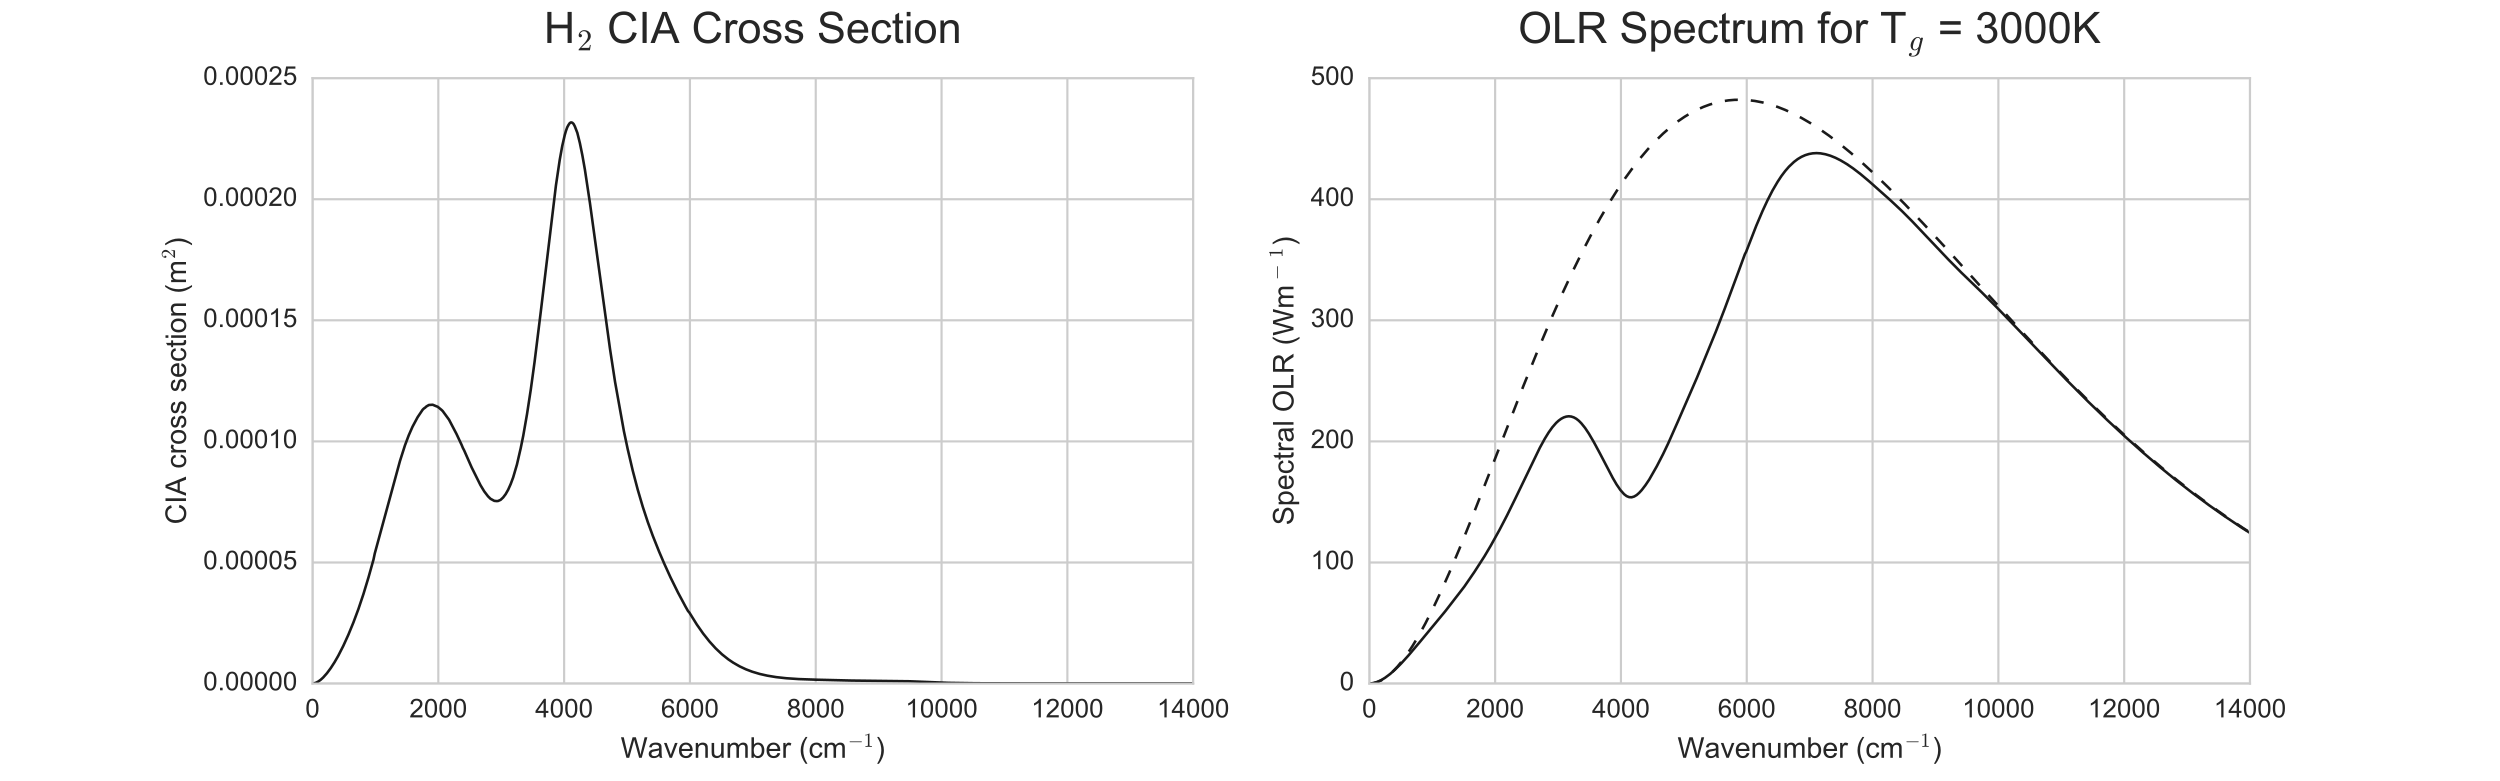 <?xml version="1.0" encoding="utf-8" standalone="no"?>
<!DOCTYPE svg PUBLIC "-//W3C//DTD SVG 1.1//EN"
  "http://www.w3.org/Graphics/SVG/1.1/DTD/svg11.dtd">
<!-- Created with matplotlib (http://matplotlib.org/) -->
<svg height="360pt" version="1.1" viewBox="0 0 1152 360" width="1152pt" xmlns="http://www.w3.org/2000/svg" xmlns:xlink="http://www.w3.org/1999/xlink">
 <defs>
  <style type="text/css">
*{stroke-linecap:butt;stroke-linejoin:round;stroke-miterlimit:100000;}
  </style>
 </defs>
 <g id="figure_1">
  <g id="patch_1">
   <path d="M 0 360 
L 1152 360 
L 1152 0 
L 0 0 
z
" style="fill:#ffffff;"/>
  </g>
  <g id="axes_1">
   <g id="patch_2">
    <path d="M 144 315 
L 549.818 315 
L 549.818 36 
L 144 36 
z
" style="fill:#ffffff;"/>
   </g>
   <g id="matplotlib.axis_1">
    <g id="xtick_1">
     <g id="line2d_1">
      <path clip-path="url(#pd6849e710d)" d="M 144 315 
L 144 36 
" style="fill:none;stroke:#cccccc;stroke-linecap:round;"/>
     </g>
     <g id="line2d_2"/>
     <g id="line2d_3"/>
     <g id="text_1">
      <!-- 0 -->
      <defs>
       <path d="M 4.156 35.297 
Q 4.156 48 6.766 55.734 
Q 9.375 63.484 14.516 67.672 
Q 19.672 71.875 27.484 71.875 
Q 33.25 71.875 37.594 69.547 
Q 41.938 67.234 44.766 62.859 
Q 47.609 58.5 49.219 52.219 
Q 50.828 45.953 50.828 35.297 
Q 50.828 22.703 48.234 14.969 
Q 45.656 7.234 40.5 3 
Q 35.359 -1.219 27.484 -1.219 
Q 17.141 -1.219 11.234 6.203 
Q 4.156 15.141 4.156 35.297 
M 13.188 35.297 
Q 13.188 17.672 17.312 11.828 
Q 21.438 6 27.484 6 
Q 33.547 6 37.672 11.859 
Q 41.797 17.719 41.797 35.297 
Q 41.797 52.984 37.672 58.781 
Q 33.547 64.594 27.391 64.594 
Q 21.344 64.594 17.719 59.469 
Q 13.188 52.938 13.188 35.297 
" id="ArialMT-30"/>
      </defs>
      <g style="fill:#262626;" transform="translate(140.663 330.589)scale(0.12 -0.12)">
       <use xlink:href="#ArialMT-30"/>
      </g>
     </g>
    </g>
    <g id="xtick_2">
     <g id="line2d_4">
      <path clip-path="url(#pd6849e710d)" d="M 201.974 315 
L 201.974 36 
" style="fill:none;stroke:#cccccc;stroke-linecap:round;"/>
     </g>
     <g id="line2d_5"/>
     <g id="line2d_6"/>
     <g id="text_2">
      <!-- 2000 -->
      <defs>
       <path d="M 50.344 8.453 
L 50.344 0 
L 3.031 0 
Q 2.938 3.172 4.047 6.109 
Q 5.859 10.938 9.828 15.625 
Q 13.812 20.312 21.344 26.469 
Q 33.016 36.031 37.109 41.625 
Q 41.219 47.219 41.219 52.203 
Q 41.219 57.422 37.469 61 
Q 33.734 64.594 27.734 64.594 
Q 21.391 64.594 17.578 60.781 
Q 13.766 56.984 13.719 50.25 
L 4.688 51.172 
Q 5.609 61.281 11.656 66.578 
Q 17.719 71.875 27.938 71.875 
Q 38.234 71.875 44.234 66.156 
Q 50.25 60.453 50.25 52 
Q 50.25 47.703 48.484 43.547 
Q 46.734 39.406 42.656 34.812 
Q 38.578 30.219 29.109 22.219 
Q 21.188 15.578 18.938 13.203 
Q 16.703 10.844 15.234 8.453 
z
" id="ArialMT-32"/>
      </defs>
      <g style="fill:#262626;" transform="translate(188.628 330.589)scale(0.12 -0.12)">
       <use xlink:href="#ArialMT-32"/>
       <use x="55.615" xlink:href="#ArialMT-30"/>
       <use x="111.23" xlink:href="#ArialMT-30"/>
       <use x="166.846" xlink:href="#ArialMT-30"/>
      </g>
     </g>
    </g>
    <g id="xtick_3">
     <g id="line2d_7">
      <path clip-path="url(#pd6849e710d)" d="M 259.948 315 
L 259.948 36 
" style="fill:none;stroke:#cccccc;stroke-linecap:round;"/>
     </g>
     <g id="line2d_8"/>
     <g id="line2d_9"/>
     <g id="text_3">
      <!-- 4000 -->
      <defs>
       <path d="M 32.328 0 
L 32.328 17.141 
L 1.266 17.141 
L 1.266 25.203 
L 33.938 71.578 
L 41.109 71.578 
L 41.109 25.203 
L 50.781 25.203 
L 50.781 17.141 
L 41.109 17.141 
L 41.109 0 
z
M 32.328 25.203 
L 32.328 57.469 
L 9.906 25.203 
z
" id="ArialMT-34"/>
      </defs>
      <g style="fill:#262626;" transform="translate(246.602 330.589)scale(0.12 -0.12)">
       <use xlink:href="#ArialMT-34"/>
       <use x="55.615" xlink:href="#ArialMT-30"/>
       <use x="111.23" xlink:href="#ArialMT-30"/>
       <use x="166.846" xlink:href="#ArialMT-30"/>
      </g>
     </g>
    </g>
    <g id="xtick_4">
     <g id="line2d_10">
      <path clip-path="url(#pd6849e710d)" d="M 317.922 315 
L 317.922 36 
" style="fill:none;stroke:#cccccc;stroke-linecap:round;"/>
     </g>
     <g id="line2d_11"/>
     <g id="line2d_12"/>
     <g id="text_4">
      <!-- 6000 -->
      <defs>
       <path d="M 49.75 54.047 
L 41.016 53.375 
Q 39.844 58.547 37.703 60.891 
Q 34.125 64.656 28.906 64.656 
Q 24.703 64.656 21.531 62.312 
Q 17.391 59.281 14.984 53.469 
Q 12.594 47.656 12.5 36.922 
Q 15.672 41.75 20.266 44.094 
Q 24.859 46.438 29.891 46.438 
Q 38.672 46.438 44.844 39.969 
Q 51.031 33.5 51.031 23.25 
Q 51.031 16.5 48.125 10.719 
Q 45.219 4.938 40.141 1.859 
Q 35.062 -1.219 28.609 -1.219 
Q 17.625 -1.219 10.688 6.859 
Q 3.766 14.938 3.766 33.5 
Q 3.766 54.25 11.422 63.672 
Q 18.109 71.875 29.438 71.875 
Q 37.891 71.875 43.281 67.141 
Q 48.688 62.406 49.75 54.047 
M 13.875 23.188 
Q 13.875 18.656 15.797 14.5 
Q 17.719 10.359 21.188 8.172 
Q 24.656 6 28.469 6 
Q 34.031 6 38.031 10.484 
Q 42.047 14.984 42.047 22.703 
Q 42.047 30.125 38.078 34.391 
Q 34.125 38.672 28.125 38.672 
Q 22.172 38.672 18.016 34.391 
Q 13.875 30.125 13.875 23.188 
" id="ArialMT-36"/>
      </defs>
      <g style="fill:#262626;" transform="translate(304.576 330.589)scale(0.12 -0.12)">
       <use xlink:href="#ArialMT-36"/>
       <use x="55.615" xlink:href="#ArialMT-30"/>
       <use x="111.23" xlink:href="#ArialMT-30"/>
       <use x="166.846" xlink:href="#ArialMT-30"/>
      </g>
     </g>
    </g>
    <g id="xtick_5">
     <g id="line2d_13">
      <path clip-path="url(#pd6849e710d)" d="M 375.896 315 
L 375.896 36 
" style="fill:none;stroke:#cccccc;stroke-linecap:round;"/>
     </g>
     <g id="line2d_14"/>
     <g id="line2d_15"/>
     <g id="text_5">
      <!-- 8000 -->
      <defs>
       <path d="M 17.672 38.812 
Q 12.203 40.828 9.562 44.531 
Q 6.938 48.25 6.938 53.422 
Q 6.938 61.234 12.547 66.547 
Q 18.172 71.875 27.484 71.875 
Q 36.859 71.875 42.578 66.422 
Q 48.297 60.984 48.297 53.172 
Q 48.297 48.188 45.672 44.5 
Q 43.062 40.828 37.75 38.812 
Q 44.344 36.672 47.781 31.875 
Q 51.219 27.094 51.219 20.453 
Q 51.219 11.281 44.719 5.031 
Q 38.234 -1.219 27.641 -1.219 
Q 17.047 -1.219 10.547 5.047 
Q 4.047 11.328 4.047 20.703 
Q 4.047 27.688 7.594 32.391 
Q 11.141 37.109 17.672 38.812 
M 15.922 53.719 
Q 15.922 48.641 19.188 45.406 
Q 22.469 42.188 27.688 42.188 
Q 32.766 42.188 36.016 45.375 
Q 39.266 48.578 39.266 53.219 
Q 39.266 58.062 35.906 61.359 
Q 32.562 64.656 27.594 64.656 
Q 22.562 64.656 19.234 61.422 
Q 15.922 58.203 15.922 53.719 
M 13.094 20.656 
Q 13.094 16.891 14.875 13.375 
Q 16.656 9.859 20.172 7.922 
Q 23.688 6 27.734 6 
Q 34.031 6 38.125 10.047 
Q 42.234 14.109 42.234 20.359 
Q 42.234 26.703 38.016 30.859 
Q 33.797 35.016 27.438 35.016 
Q 21.234 35.016 17.156 30.906 
Q 13.094 26.812 13.094 20.656 
" id="ArialMT-38"/>
      </defs>
      <g style="fill:#262626;" transform="translate(362.55 330.589)scale(0.12 -0.12)">
       <use xlink:href="#ArialMT-38"/>
       <use x="55.615" xlink:href="#ArialMT-30"/>
       <use x="111.23" xlink:href="#ArialMT-30"/>
       <use x="166.846" xlink:href="#ArialMT-30"/>
      </g>
     </g>
    </g>
    <g id="xtick_6">
     <g id="line2d_16">
      <path clip-path="url(#pd6849e710d)" d="M 433.87 315 
L 433.87 36 
" style="fill:none;stroke:#cccccc;stroke-linecap:round;"/>
     </g>
     <g id="line2d_17"/>
     <g id="line2d_18"/>
     <g id="text_6">
      <!-- 10000 -->
      <defs>
       <path d="M 37.25 0 
L 28.469 0 
L 28.469 56 
Q 25.297 52.984 20.141 49.953 
Q 14.984 46.922 10.891 45.406 
L 10.891 53.906 
Q 18.266 57.375 23.781 62.297 
Q 29.297 67.234 31.594 71.875 
L 37.25 71.875 
z
" id="ArialMT-31"/>
      </defs>
      <g style="fill:#262626;" transform="translate(417.187 330.589)scale(0.12 -0.12)">
       <use xlink:href="#ArialMT-31"/>
       <use x="55.615" xlink:href="#ArialMT-30"/>
       <use x="111.23" xlink:href="#ArialMT-30"/>
       <use x="166.846" xlink:href="#ArialMT-30"/>
       <use x="222.461" xlink:href="#ArialMT-30"/>
      </g>
     </g>
    </g>
    <g id="xtick_7">
     <g id="line2d_19">
      <path clip-path="url(#pd6849e710d)" d="M 491.844 315 
L 491.844 36 
" style="fill:none;stroke:#cccccc;stroke-linecap:round;"/>
     </g>
     <g id="line2d_20"/>
     <g id="line2d_21"/>
     <g id="text_7">
      <!-- 12000 -->
      <g style="fill:#262626;" transform="translate(475.161 330.589)scale(0.12 -0.12)">
       <use xlink:href="#ArialMT-31"/>
       <use x="55.615" xlink:href="#ArialMT-32"/>
       <use x="111.23" xlink:href="#ArialMT-30"/>
       <use x="166.846" xlink:href="#ArialMT-30"/>
       <use x="222.461" xlink:href="#ArialMT-30"/>
      </g>
     </g>
    </g>
    <g id="xtick_8">
     <g id="line2d_22">
      <path clip-path="url(#pd6849e710d)" d="M 549.818 315 
L 549.818 36 
" style="fill:none;stroke:#cccccc;stroke-linecap:round;"/>
     </g>
     <g id="line2d_23"/>
     <g id="line2d_24"/>
     <g id="text_8">
      <!-- 14000 -->
      <g style="fill:#262626;" transform="translate(533.135 330.589)scale(0.12 -0.12)">
       <use xlink:href="#ArialMT-31"/>
       <use x="55.615" xlink:href="#ArialMT-34"/>
       <use x="111.23" xlink:href="#ArialMT-30"/>
       <use x="166.846" xlink:href="#ArialMT-30"/>
       <use x="222.461" xlink:href="#ArialMT-30"/>
      </g>
     </g>
    </g>
    <g id="text_9">
     <!-- Wavenumber (cm$^{-1}$) -->
     <defs>
      <path d="M 40.438 19 
L 49.078 17.875 
Q 47.656 8.938 41.812 3.875 
Q 35.984 -1.172 27.484 -1.172 
Q 16.844 -1.172 10.375 5.781 
Q 3.906 12.75 3.906 25.734 
Q 3.906 34.125 6.688 40.422 
Q 9.469 46.734 15.156 49.875 
Q 20.844 53.031 27.547 53.031 
Q 35.984 53.031 41.359 48.75 
Q 46.734 44.484 48.25 36.625 
L 39.703 35.297 
Q 38.484 40.531 35.375 43.156 
Q 32.281 45.797 27.875 45.797 
Q 21.234 45.797 17.078 41.031 
Q 12.938 36.281 12.938 25.984 
Q 12.938 15.531 16.938 10.797 
Q 20.953 6.062 27.391 6.062 
Q 32.562 6.062 36.031 9.234 
Q 39.5 12.406 40.438 19 
" id="ArialMT-63"/>
      <path d="M 14.703 0 
L 6.547 0 
L 6.547 71.578 
L 15.328 71.578 
L 15.328 46.047 
Q 20.906 53.031 29.547 53.031 
Q 34.328 53.031 38.594 51.094 
Q 42.875 49.172 45.625 45.672 
Q 48.391 42.188 49.953 37.25 
Q 51.516 32.328 51.516 26.703 
Q 51.516 13.375 44.922 6.094 
Q 38.328 -1.172 29.109 -1.172 
Q 19.922 -1.172 14.703 6.5 
z
M 14.594 26.312 
Q 14.594 17 17.141 12.844 
Q 21.297 6.062 28.375 6.062 
Q 34.125 6.062 38.328 11.062 
Q 42.531 16.062 42.531 25.984 
Q 42.531 36.141 38.5 40.969 
Q 34.469 45.797 28.766 45.797 
Q 23 45.797 18.797 40.797 
Q 14.594 35.797 14.594 26.312 
" id="ArialMT-62"/>
      <path d="M 40.438 6.391 
Q 35.547 2.25 31.031 0.531 
Q 26.516 -1.172 21.344 -1.172 
Q 12.797 -1.172 8.203 3 
Q 3.609 7.172 3.609 13.672 
Q 3.609 17.484 5.344 20.625 
Q 7.078 23.781 9.891 25.688 
Q 12.703 27.594 16.219 28.562 
Q 18.797 29.25 24.031 29.891 
Q 34.672 31.156 39.703 32.906 
Q 39.75 34.719 39.75 35.203 
Q 39.75 40.578 37.25 42.781 
Q 33.891 45.75 27.25 45.75 
Q 21.047 45.75 18.094 43.578 
Q 15.141 41.406 13.719 35.891 
L 5.125 37.062 
Q 6.297 42.578 8.984 45.969 
Q 11.672 49.359 16.75 51.188 
Q 21.828 53.031 28.516 53.031 
Q 35.156 53.031 39.297 51.469 
Q 43.453 49.906 45.406 47.531 
Q 47.359 45.172 48.141 41.547 
Q 48.578 39.312 48.578 33.453 
L 48.578 21.734 
Q 48.578 9.469 49.141 6.219 
Q 49.703 2.984 51.375 0 
L 42.188 0 
Q 40.828 2.734 40.438 6.391 
M 39.703 26.031 
Q 34.906 24.078 25.344 22.703 
Q 19.922 21.922 17.672 20.938 
Q 15.438 19.969 14.203 18.094 
Q 12.984 16.219 12.984 13.922 
Q 12.984 10.406 15.641 8.062 
Q 18.312 5.719 23.438 5.719 
Q 28.516 5.719 32.469 7.938 
Q 36.422 10.156 38.281 14.016 
Q 39.703 17 39.703 22.797 
z
" id="ArialMT-61"/>
      <path d="M 10.203 23 
Q 9.375 23 8.828 23.625 
Q 8.297 24.266 8.297 25 
Q 8.297 25.734 8.828 26.359 
Q 9.375 27 10.203 27 
L 67.578 27 
Q 68.359 27 68.875 26.359 
Q 69.391 25.734 69.391 25 
Q 69.391 24.266 68.875 23.625 
Q 68.359 23 67.578 23 
z
" id="Cmsy10-a1"/>
      <path d="M 12.359 -21.047 
L 6.062 -21.047 
Q 20.656 2.391 20.656 25.875 
Q 20.656 35.062 18.562 44.094 
Q 16.891 51.422 13.922 58.156 
Q 12.016 62.547 6.062 72.797 
L 12.359 72.797 
Q 21.531 60.547 25.922 48.188 
Q 29.688 37.547 29.688 25.922 
Q 29.688 12.75 24.625 0.438 
Q 19.578 -11.859 12.359 -21.047 
" id="ArialMT-29"/>
      <path d="M 42.094 16.703 
L 51.172 15.578 
Q 49.031 7.625 43.219 3.219 
Q 37.406 -1.172 28.375 -1.172 
Q 17 -1.172 10.328 5.828 
Q 3.656 12.844 3.656 25.484 
Q 3.656 38.578 10.391 45.797 
Q 17.141 53.031 27.875 53.031 
Q 38.281 53.031 44.875 45.953 
Q 51.469 38.875 51.469 26.031 
Q 51.469 25.25 51.422 23.688 
L 12.75 23.688 
Q 13.234 15.141 17.578 10.594 
Q 21.922 6.062 28.422 6.062 
Q 33.25 6.062 36.672 8.594 
Q 40.094 11.141 42.094 16.703 
M 13.234 30.906 
L 42.188 30.906 
Q 41.609 37.453 38.875 40.719 
Q 34.672 45.797 27.984 45.797 
Q 21.922 45.797 17.797 41.75 
Q 13.672 37.703 13.234 30.906 
" id="ArialMT-65"/>
      <path d="M 40.578 0 
L 40.578 7.625 
Q 34.516 -1.172 24.125 -1.172 
Q 19.531 -1.172 15.547 0.578 
Q 11.578 2.344 9.641 5 
Q 7.719 7.672 6.938 11.531 
Q 6.391 14.109 6.391 19.734 
L 6.391 51.859 
L 15.188 51.859 
L 15.188 23.094 
Q 15.188 16.219 15.719 13.812 
Q 16.547 10.359 19.234 8.375 
Q 21.922 6.391 25.875 6.391 
Q 29.828 6.391 33.297 8.422 
Q 36.766 10.453 38.203 13.938 
Q 39.656 17.438 39.656 24.078 
L 39.656 51.859 
L 48.438 51.859 
L 48.438 0 
z
" id="ArialMT-75"/>
      <path d="M 21 0 
L 1.266 51.859 
L 10.547 51.859 
L 21.688 20.797 
Q 23.484 15.766 25 10.359 
Q 26.172 14.453 28.266 20.219 
L 39.797 51.859 
L 48.828 51.859 
L 29.203 0 
z
" id="ArialMT-76"/>
      <path d="M 23.391 -21.047 
Q 16.109 -11.859 11.078 0.438 
Q 6.062 12.75 6.062 25.922 
Q 6.062 37.547 9.812 48.188 
Q 14.203 60.547 23.391 72.797 
L 29.688 72.797 
Q 23.781 62.641 21.875 58.297 
Q 18.891 51.562 17.188 44.234 
Q 15.094 35.109 15.094 25.875 
Q 15.094 2.391 29.688 -21.047 
z
" id="ArialMT-28"/>
      <path d="M 20.219 0 
L 1.219 71.578 
L 10.938 71.578 
L 21.828 24.656 
Q 23.578 17.281 24.859 10.016 
Q 27.594 21.484 28.078 23.25 
L 41.703 71.578 
L 53.125 71.578 
L 63.375 35.359 
Q 67.234 21.875 68.953 10.016 
Q 70.312 16.797 72.516 25.594 
L 83.734 71.578 
L 93.266 71.578 
L 73.641 0 
L 64.5 0 
L 49.422 54.547 
Q 47.516 61.375 47.172 62.938 
Q 46.047 58.016 45.062 54.547 
L 29.891 0 
z
" id="ArialMT-57"/>
      <path d="M 6.5 0 
L 6.5 51.859 
L 14.406 51.859 
L 14.406 44 
Q 17.438 49.516 20 51.266 
Q 22.562 53.031 25.641 53.031 
Q 30.078 53.031 34.672 50.203 
L 31.641 42.047 
Q 28.422 43.953 25.203 43.953 
Q 22.312 43.953 20.016 42.219 
Q 17.719 40.484 16.75 37.406 
Q 15.281 32.719 15.281 27.156 
L 15.281 0 
z
" id="ArialMT-72"/>
      <path d="M 9.281 0 
L 9.281 3.516 
Q 21.781 3.516 21.781 6.688 
L 21.781 59.188 
Q 16.609 56.688 8.688 56.688 
L 8.688 60.203 
Q 20.953 60.203 27.203 66.609 
L 28.609 66.609 
Q 28.953 66.609 29.266 66.328 
Q 29.594 66.062 29.594 65.719 
L 29.594 6.688 
Q 29.594 3.516 42.094 3.516 
L 42.094 0 
z
" id="Cmr10-31"/>
      <path d="M 6.594 0 
L 6.594 51.859 
L 14.5 51.859 
L 14.5 44.484 
Q 20.219 53.031 31 53.031 
Q 35.688 53.031 39.625 51.344 
Q 43.562 49.656 45.516 46.922 
Q 47.469 44.188 48.25 40.438 
Q 48.734 37.984 48.734 31.891 
L 48.734 0 
L 39.938 0 
L 39.938 31.547 
Q 39.938 36.922 38.906 39.578 
Q 37.891 42.234 35.281 43.812 
Q 32.672 45.406 29.156 45.406 
Q 23.531 45.406 19.453 41.844 
Q 15.375 38.281 15.375 28.328 
L 15.375 0 
z
" id="ArialMT-6e"/>
      <path d="M 6.594 0 
L 6.594 51.859 
L 14.453 51.859 
L 14.453 44.578 
Q 16.891 48.391 20.938 50.703 
Q 25 53.031 30.172 53.031 
Q 35.938 53.031 39.625 50.641 
Q 43.312 48.25 44.828 43.953 
Q 50.984 53.031 60.844 53.031 
Q 68.562 53.031 72.703 48.75 
Q 76.859 44.484 76.859 35.594 
L 76.859 0 
L 68.109 0 
L 68.109 32.672 
Q 68.109 37.938 67.25 40.25 
Q 66.406 42.578 64.156 43.984 
Q 61.922 45.406 58.891 45.406 
Q 53.422 45.406 49.797 41.766 
Q 46.188 38.141 46.188 30.125 
L 46.188 0 
L 37.406 0 
L 37.406 33.688 
Q 37.406 39.547 35.25 42.469 
Q 33.109 45.406 28.219 45.406 
Q 24.516 45.406 21.359 43.453 
Q 18.219 41.5 16.797 37.734 
Q 15.375 33.984 15.375 26.906 
L 15.375 0 
z
" id="ArialMT-6d"/>
      <path id="ArialMT-20"/>
     </defs>
     <g style="fill:#262626;" transform="translate(285.991 349.194)scale(0.132 -0.132)">
      <use transform="translate(0.0 0.109)" xlink:href="#ArialMT-57"/>
      <use transform="translate(94.385 0.109)" xlink:href="#ArialMT-61"/>
      <use transform="translate(150.0 0.109)" xlink:href="#ArialMT-76"/>
      <use transform="translate(200.0 0.109)" xlink:href="#ArialMT-65"/>
      <use transform="translate(255.615 0.109)" xlink:href="#ArialMT-6e"/>
      <use transform="translate(311.23 0.109)" xlink:href="#ArialMT-75"/>
      <use transform="translate(366.846 0.109)" xlink:href="#ArialMT-6d"/>
      <use transform="translate(450.146 0.109)" xlink:href="#ArialMT-62"/>
      <use transform="translate(505.762 0.109)" xlink:href="#ArialMT-65"/>
      <use transform="translate(561.377 0.109)" xlink:href="#ArialMT-72"/>
      <use transform="translate(594.678 0.109)" xlink:href="#ArialMT-20"/>
      <use transform="translate(622.461 0.109)" xlink:href="#ArialMT-28"/>
      <use transform="translate(655.762 0.109)" xlink:href="#ArialMT-63"/>
      <use transform="translate(705.762 0.109)" xlink:href="#ArialMT-6d"/>
      <use transform="translate(793.527 38.373)scale(0.7)" xlink:href="#Cmsy10-a1"/>
      <use transform="translate(847.907 38.373)scale(0.7)" xlink:href="#Cmr10-31"/>
      <use transform="translate(889.284 0.109)" xlink:href="#ArialMT-29"/>
     </g>
    </g>
   </g>
   <g id="matplotlib.axis_2">
    <g id="ytick_1">
     <g id="line2d_25">
      <path clip-path="url(#pd6849e710d)" d="M 144 315 
L 549.818 315 
" style="fill:none;stroke:#cccccc;stroke-linecap:round;"/>
     </g>
     <g id="line2d_26"/>
     <g id="line2d_27"/>
     <g id="text_10">
      <!-- 0.00000 -->
      <defs>
       <path d="M 9.078 0 
L 9.078 10.016 
L 19.094 10.016 
L 19.094 0 
z
" id="ArialMT-2e"/>
      </defs>
      <g style="fill:#262626;" transform="translate(93.627 318.102)scale(0.12 -0.12)">
       <use xlink:href="#ArialMT-30"/>
       <use x="55.615" xlink:href="#ArialMT-2e"/>
       <use x="83.398" xlink:href="#ArialMT-30"/>
       <use x="139.014" xlink:href="#ArialMT-30"/>
       <use x="194.629" xlink:href="#ArialMT-30"/>
       <use x="250.244" xlink:href="#ArialMT-30"/>
       <use x="305.859" xlink:href="#ArialMT-30"/>
      </g>
     </g>
    </g>
    <g id="ytick_2">
     <g id="line2d_28">
      <path clip-path="url(#pd6849e710d)" d="M 144 259.2 
L 549.818 259.2 
" style="fill:none;stroke:#cccccc;stroke-linecap:round;"/>
     </g>
     <g id="line2d_29"/>
     <g id="line2d_30"/>
     <g id="text_11">
      <!-- 0.00005 -->
      <defs>
       <path d="M 4.156 18.75 
L 13.375 19.531 
Q 14.406 12.797 18.141 9.391 
Q 21.875 6 27.156 6 
Q 33.5 6 37.891 10.781 
Q 42.281 15.578 42.281 23.484 
Q 42.281 31 38.062 35.344 
Q 33.844 39.703 27 39.703 
Q 22.75 39.703 19.328 37.766 
Q 15.922 35.844 13.969 32.766 
L 5.719 33.844 
L 12.641 70.609 
L 48.25 70.609 
L 48.25 62.203 
L 19.672 62.203 
L 15.828 42.969 
Q 22.266 47.469 29.344 47.469 
Q 38.719 47.469 45.156 40.969 
Q 51.609 34.469 51.609 24.266 
Q 51.609 14.547 45.953 7.469 
Q 39.062 -1.219 27.156 -1.219 
Q 17.391 -1.219 11.203 4.25 
Q 5.031 9.719 4.156 18.75 
" id="ArialMT-35"/>
      </defs>
      <g style="fill:#262626;" transform="translate(93.627 262.302)scale(0.12 -0.12)">
       <use xlink:href="#ArialMT-30"/>
       <use x="55.615" xlink:href="#ArialMT-2e"/>
       <use x="83.398" xlink:href="#ArialMT-30"/>
       <use x="139.014" xlink:href="#ArialMT-30"/>
       <use x="194.629" xlink:href="#ArialMT-30"/>
       <use x="250.244" xlink:href="#ArialMT-30"/>
       <use x="305.859" xlink:href="#ArialMT-35"/>
      </g>
     </g>
    </g>
    <g id="ytick_3">
     <g id="line2d_31">
      <path clip-path="url(#pd6849e710d)" d="M 144 203.4 
L 549.818 203.4 
" style="fill:none;stroke:#cccccc;stroke-linecap:round;"/>
     </g>
     <g id="line2d_32"/>
     <g id="line2d_33"/>
     <g id="text_12">
      <!-- 0.00010 -->
      <g style="fill:#262626;" transform="translate(93.627 206.502)scale(0.12 -0.12)">
       <use xlink:href="#ArialMT-30"/>
       <use x="55.615" xlink:href="#ArialMT-2e"/>
       <use x="83.398" xlink:href="#ArialMT-30"/>
       <use x="139.014" xlink:href="#ArialMT-30"/>
       <use x="194.629" xlink:href="#ArialMT-30"/>
       <use x="250.244" xlink:href="#ArialMT-31"/>
       <use x="305.859" xlink:href="#ArialMT-30"/>
      </g>
     </g>
    </g>
    <g id="ytick_4">
     <g id="line2d_34">
      <path clip-path="url(#pd6849e710d)" d="M 144 147.6 
L 549.818 147.6 
" style="fill:none;stroke:#cccccc;stroke-linecap:round;"/>
     </g>
     <g id="line2d_35"/>
     <g id="line2d_36"/>
     <g id="text_13">
      <!-- 0.00015 -->
      <g style="fill:#262626;" transform="translate(93.627 150.702)scale(0.12 -0.12)">
       <use xlink:href="#ArialMT-30"/>
       <use x="55.615" xlink:href="#ArialMT-2e"/>
       <use x="83.398" xlink:href="#ArialMT-30"/>
       <use x="139.014" xlink:href="#ArialMT-30"/>
       <use x="194.629" xlink:href="#ArialMT-30"/>
       <use x="250.244" xlink:href="#ArialMT-31"/>
       <use x="305.859" xlink:href="#ArialMT-35"/>
      </g>
     </g>
    </g>
    <g id="ytick_5">
     <g id="line2d_37">
      <path clip-path="url(#pd6849e710d)" d="M 144 91.8 
L 549.818 91.8 
" style="fill:none;stroke:#cccccc;stroke-linecap:round;"/>
     </g>
     <g id="line2d_38"/>
     <g id="line2d_39"/>
     <g id="text_14">
      <!-- 0.00020 -->
      <g style="fill:#262626;" transform="translate(93.627 94.902)scale(0.12 -0.12)">
       <use xlink:href="#ArialMT-30"/>
       <use x="55.615" xlink:href="#ArialMT-2e"/>
       <use x="83.398" xlink:href="#ArialMT-30"/>
       <use x="139.014" xlink:href="#ArialMT-30"/>
       <use x="194.629" xlink:href="#ArialMT-30"/>
       <use x="250.244" xlink:href="#ArialMT-32"/>
       <use x="305.859" xlink:href="#ArialMT-30"/>
      </g>
     </g>
    </g>
    <g id="ytick_6">
     <g id="line2d_40">
      <path clip-path="url(#pd6849e710d)" d="M 144 36 
L 549.818 36 
" style="fill:none;stroke:#cccccc;stroke-linecap:round;"/>
     </g>
     <g id="line2d_41"/>
     <g id="line2d_42"/>
     <g id="text_15">
      <!-- 0.00025 -->
      <g style="fill:#262626;" transform="translate(93.627 39.102)scale(0.12 -0.12)">
       <use xlink:href="#ArialMT-30"/>
       <use x="55.615" xlink:href="#ArialMT-2e"/>
       <use x="83.398" xlink:href="#ArialMT-30"/>
       <use x="139.014" xlink:href="#ArialMT-30"/>
       <use x="194.629" xlink:href="#ArialMT-30"/>
       <use x="250.244" xlink:href="#ArialMT-32"/>
       <use x="305.859" xlink:href="#ArialMT-35"/>
      </g>
     </g>
    </g>
    <g id="text_16">
     <!-- CIA cross section (m$^{2}$) -->
     <defs>
      <path d="M 9.328 0 
L 9.328 71.578 
L 18.797 71.578 
L 18.797 0 
z
" id="ArialMT-49"/>
      <path d="M 4.984 0 
L 4.984 2.688 
Q 4.984 2.938 5.172 3.219 
L 20.703 20.406 
Q 24.219 24.219 26.406 26.797 
Q 28.609 29.391 30.75 32.766 
Q 32.906 36.141 34.156 39.625 
Q 35.406 43.109 35.406 47.016 
Q 35.406 51.125 33.891 54.859 
Q 32.375 58.594 29.375 60.844 
Q 26.375 63.094 22.125 63.094 
Q 17.781 63.094 14.312 60.469 
Q 10.844 57.859 9.422 53.719 
Q 9.812 53.812 10.5 53.812 
Q 12.75 53.812 14.328 52.297 
Q 15.922 50.781 15.922 48.391 
Q 15.922 46.094 14.328 44.5 
Q 12.75 42.922 10.5 42.922 
Q 8.156 42.922 6.562 44.547 
Q 4.984 46.188 4.984 48.391 
Q 4.984 52.156 6.391 55.438 
Q 7.812 58.734 10.469 61.297 
Q 13.141 63.875 16.484 65.234 
Q 19.828 66.609 23.578 66.609 
Q 29.297 66.609 34.219 64.188 
Q 39.156 61.766 42.031 57.344 
Q 44.922 52.938 44.922 47.016 
Q 44.922 42.672 43.016 38.766 
Q 41.109 34.859 38.125 31.656 
Q 35.156 28.469 30.516 24.406 
Q 25.875 20.359 24.422 19 
L 13.094 8.109 
L 22.703 8.109 
Q 29.781 8.109 34.547 8.219 
Q 39.312 8.344 39.594 8.594 
Q 40.766 9.859 42 17.828 
L 44.922 17.828 
L 42.094 0 
z
" id="Cmr10-32"/>
      <path d="M -0.141 0 
L 27.344 71.578 
L 37.547 71.578 
L 66.844 0 
L 56.062 0 
L 47.703 21.688 
L 17.781 21.688 
L 9.906 0 
z
M 20.516 29.391 
L 44.781 29.391 
L 37.312 49.219 
Q 33.891 58.25 32.234 64.062 
Q 30.859 57.172 28.375 50.391 
z
" id="ArialMT-41"/>
      <path d="M 58.797 25.094 
L 68.266 22.703 
Q 65.281 11.031 57.547 4.906 
Q 49.812 -1.219 38.625 -1.219 
Q 27.047 -1.219 19.797 3.484 
Q 12.547 8.203 8.766 17.141 
Q 4.984 26.078 4.984 36.328 
Q 4.984 47.516 9.25 55.828 
Q 13.531 64.156 21.406 68.469 
Q 29.297 72.797 38.766 72.797 
Q 49.516 72.797 56.828 67.328 
Q 64.156 61.859 67.047 51.953 
L 57.719 49.75 
Q 55.219 57.562 50.484 61.125 
Q 45.75 64.703 38.578 64.703 
Q 30.328 64.703 24.781 60.734 
Q 19.234 56.781 16.984 50.109 
Q 14.75 43.453 14.75 36.375 
Q 14.75 27.25 17.406 20.438 
Q 20.062 13.625 25.672 10.25 
Q 31.297 6.891 37.844 6.891 
Q 45.797 6.891 51.312 11.469 
Q 56.844 16.062 58.797 25.094 
" id="ArialMT-43"/>
      <path d="M 3.078 15.484 
L 11.766 16.844 
Q 12.5 11.625 15.844 8.844 
Q 19.188 6.062 25.203 6.062 
Q 31.25 6.062 34.172 8.516 
Q 37.109 10.984 37.109 14.312 
Q 37.109 17.281 34.516 19 
Q 32.719 20.172 25.531 21.969 
Q 15.875 24.422 12.141 26.203 
Q 8.406 27.984 6.469 31.125 
Q 4.547 34.281 4.547 38.094 
Q 4.547 41.547 6.125 44.5 
Q 7.719 47.469 10.453 49.422 
Q 12.5 50.922 16.031 51.969 
Q 19.578 53.031 23.641 53.031 
Q 29.734 53.031 34.344 51.266 
Q 38.969 49.516 41.156 46.5 
Q 43.359 43.5 44.188 38.484 
L 35.594 37.312 
Q 35.016 41.312 32.203 43.547 
Q 29.391 45.797 24.266 45.797 
Q 18.219 45.797 15.625 43.797 
Q 13.031 41.797 13.031 39.109 
Q 13.031 37.406 14.109 36.031 
Q 15.188 34.625 17.484 33.688 
Q 18.797 33.203 25.25 31.453 
Q 34.578 28.953 38.25 27.359 
Q 41.938 25.781 44.031 22.75 
Q 46.141 19.734 46.141 15.234 
Q 46.141 10.844 43.578 6.953 
Q 41.016 3.078 36.172 0.953 
Q 31.344 -1.172 25.25 -1.172 
Q 15.141 -1.172 9.844 3.031 
Q 4.547 7.234 3.078 15.484 
" id="ArialMT-73"/>
      <path d="M 25.781 7.859 
L 27.047 0.094 
Q 23.344 -0.688 20.406 -0.688 
Q 15.625 -0.688 12.984 0.828 
Q 10.359 2.344 9.281 4.812 
Q 8.203 7.281 8.203 15.188 
L 8.203 45.016 
L 1.766 45.016 
L 1.766 51.859 
L 8.203 51.859 
L 8.203 64.703 
L 16.938 69.969 
L 16.938 51.859 
L 25.781 51.859 
L 25.781 45.016 
L 16.938 45.016 
L 16.938 14.703 
Q 16.938 10.938 17.406 9.859 
Q 17.875 8.797 18.922 8.156 
Q 19.969 7.516 21.922 7.516 
Q 23.391 7.516 25.781 7.859 
" id="ArialMT-74"/>
      <path d="M 3.328 25.922 
Q 3.328 40.328 11.328 47.266 
Q 18.016 53.031 27.641 53.031 
Q 38.328 53.031 45.109 46.016 
Q 51.906 39.016 51.906 26.656 
Q 51.906 16.656 48.906 10.906 
Q 45.906 5.172 40.156 2 
Q 34.422 -1.172 27.641 -1.172 
Q 16.75 -1.172 10.031 5.812 
Q 3.328 12.797 3.328 25.922 
M 12.359 25.922 
Q 12.359 15.969 16.703 11.016 
Q 21.047 6.062 27.641 6.062 
Q 34.188 6.062 38.531 11.031 
Q 42.875 16.016 42.875 26.219 
Q 42.875 35.844 38.5 40.797 
Q 34.125 45.75 27.641 45.75 
Q 21.047 45.75 16.703 40.812 
Q 12.359 35.891 12.359 25.922 
" id="ArialMT-6f"/>
      <path d="M 6.641 61.469 
L 6.641 71.578 
L 15.438 71.578 
L 15.438 61.469 
z
M 6.641 0 
L 6.641 51.859 
L 15.438 51.859 
L 15.438 0 
z
" id="ArialMT-69"/>
     </defs>
     <g style="fill:#262626;" transform="translate(85.724 241.632)rotate(-90.0)scale(0.132 -0.132)">
      <use transform="translate(0.0 0.109)" xlink:href="#ArialMT-43"/>
      <use transform="translate(72.217 0.109)" xlink:href="#ArialMT-49"/>
      <use transform="translate(100.0 0.109)" xlink:href="#ArialMT-41"/>
      <use transform="translate(166.699 0.109)" xlink:href="#ArialMT-20"/>
      <use transform="translate(194.482 0.109)" xlink:href="#ArialMT-63"/>
      <use transform="translate(244.482 0.109)" xlink:href="#ArialMT-72"/>
      <use transform="translate(277.783 0.109)" xlink:href="#ArialMT-6f"/>
      <use transform="translate(333.398 0.109)" xlink:href="#ArialMT-73"/>
      <use transform="translate(383.398 0.109)" xlink:href="#ArialMT-73"/>
      <use transform="translate(433.398 0.109)" xlink:href="#ArialMT-20"/>
      <use transform="translate(461.182 0.109)" xlink:href="#ArialMT-73"/>
      <use transform="translate(511.182 0.109)" xlink:href="#ArialMT-65"/>
      <use transform="translate(566.797 0.109)" xlink:href="#ArialMT-63"/>
      <use transform="translate(616.797 0.109)" xlink:href="#ArialMT-74"/>
      <use transform="translate(644.58 0.109)" xlink:href="#ArialMT-69"/>
      <use transform="translate(666.797 0.109)" xlink:href="#ArialMT-6f"/>
      <use transform="translate(722.412 0.109)" xlink:href="#ArialMT-6e"/>
      <use transform="translate(778.027 0.109)" xlink:href="#ArialMT-20"/>
      <use transform="translate(805.811 0.109)" xlink:href="#ArialMT-28"/>
      <use transform="translate(839.111 0.109)" xlink:href="#ArialMT-6d"/>
      <use transform="translate(926.876 38.373)scale(0.7)" xlink:href="#Cmr10-32"/>
      <use transform="translate(968.254 0.109)" xlink:href="#ArialMT-29"/>
     </g>
    </g>
   </g>
   <g id="line2d_43">
    <path clip-path="url(#pd6849e710d)" d="M 144.29 314.962 
L 145.449 314.663 
L 146.609 314.081 
L 147.768 313.244 
L 148.928 312.18 
L 150.667 310.214 
L 152.406 307.865 
L 154.145 305.173 
L 155.885 302.15 
L 158.204 297.596 
L 160.523 292.504 
L 162.842 286.859 
L 165.161 280.634 
L 167.479 273.726 
L 169.798 266.078 
L 172.117 257.804 
L 172.697 255.026 
L 184.292 212.48 
L 186.611 205.198 
L 188.35 200.585 
L 190.089 196.636 
L 192.408 192.296 
L 194.727 188.836 
L 195.307 188.253 
L 195.887 187.857 
L 196.466 187.312 
L 197.626 186.628 
L 199.365 186.501 
L 201.104 187.22 
L 201.684 187.437 
L 203.423 188.855 
L 204.003 189.419 
L 206.902 193.377 
L 210.38 200.016 
L 212.699 204.979 
L 213.279 206.386 
L 213.859 207.499 
L 217.337 215.388 
L 221.395 223.546 
L 223.135 226.43 
L 224.874 228.705 
L 226.033 229.844 
L 227.772 230.794 
L 228.932 230.899 
L 229.512 230.854 
L 230.671 230.334 
L 231.831 229.252 
L 232.99 227.728 
L 234.15 225.693 
L 235.309 223.097 
L 236.469 219.986 
L 238.208 214.049 
L 239.947 206.507 
L 241.106 200.818 
L 242.846 190.855 
L 244.585 179.525 
L 246.324 166.793 
L 249.223 143.385 
L 256.18 85.405 
L 257.919 73.698 
L 259.078 67.268 
L 260.238 62.213 
L 260.818 60.212 
L 261.397 58.62 
L 261.977 57.538 
L 262.557 56.708 
L 263.137 56.383 
L 263.716 56.543 
L 264.296 57.104 
L 264.876 58.205 
L 266.035 61.216 
L 267.195 65.887 
L 268.354 71.572 
L 269.514 78.125 
L 271.833 93.483 
L 281.109 160.92 
L 283.428 176.043 
L 287.486 198.638 
L 289.225 206.882 
L 291.544 216.782 
L 293.863 225.618 
L 296.182 233.513 
L 298.501 240.561 
L 300.82 246.939 
L 303.718 254.201 
L 306.037 259.628 
L 308.936 265.992 
L 312.415 273.046 
L 315.893 279.539 
L 317.052 281.586 
L 317.632 282.226 
L 321.111 287.808 
L 324.009 291.937 
L 326.908 295.594 
L 329.807 298.793 
L 332.705 301.518 
L 335.604 303.83 
L 337.923 305.394 
L 340.822 307.062 
L 343.721 308.42 
L 346.619 309.52 
L 350.098 310.562 
L 353.576 311.343 
L 357.634 312.013 
L 362.272 312.528 
L 368.07 312.921 
L 376.766 313.222 
L 392.419 313.6 
L 419.087 313.933 
L 437.059 314.65 
L 449.813 314.843 
L 471.263 314.915 
L 723.45 315 
L 723.45 315 
" style="fill:none;stroke:#1a1a1a;stroke-linecap:round;stroke-width:1.2;"/>
   </g>
   <g id="patch_3">
    <path d="M 144 36 
L 549.818 36 
" style="fill:none;stroke:#cccccc;stroke-linecap:square;stroke-linejoin:miter;"/>
   </g>
   <g id="patch_4">
    <path d="M 549.818 315 
L 549.818 36 
" style="fill:none;stroke:#cccccc;stroke-linecap:square;stroke-linejoin:miter;"/>
   </g>
   <g id="patch_5">
    <path d="M 144 315 
L 549.818 315 
" style="fill:none;stroke:#cccccc;stroke-linecap:square;stroke-linejoin:miter;"/>
   </g>
   <g id="patch_6">
    <path d="M 144 315 
L 144 36 
" style="fill:none;stroke:#cccccc;stroke-linecap:square;stroke-linejoin:miter;"/>
   </g>
   <g id="text_17">
    <!-- H$_{2}$ CIA Cross Section -->
    <defs>
     <path d="M 8.016 0 
L 8.016 71.578 
L 17.484 71.578 
L 17.484 42.188 
L 54.688 42.188 
L 54.688 71.578 
L 64.156 71.578 
L 64.156 0 
L 54.688 0 
L 54.688 33.734 
L 17.484 33.734 
L 17.484 0 
z
" id="ArialMT-48"/>
     <path d="M 4.5 23 
L 13.422 23.781 
Q 14.062 18.406 16.375 14.969 
Q 18.703 11.531 23.578 9.406 
Q 28.469 7.281 34.578 7.281 
Q 39.984 7.281 44.141 8.891 
Q 48.297 10.5 50.312 13.297 
Q 52.344 16.109 52.344 19.438 
Q 52.344 22.797 50.391 25.312 
Q 48.438 27.828 43.953 29.547 
Q 41.062 30.672 31.203 33.031 
Q 21.344 35.406 17.391 37.5 
Q 12.25 40.188 9.734 44.156 
Q 7.234 48.141 7.234 53.078 
Q 7.234 58.5 10.297 63.203 
Q 13.375 67.922 19.281 70.359 
Q 25.203 72.797 32.422 72.797 
Q 40.375 72.797 46.453 70.234 
Q 52.547 67.672 55.812 62.688 
Q 59.078 57.719 59.328 51.422 
L 50.25 50.734 
Q 49.516 57.516 45.281 60.984 
Q 41.062 64.453 32.812 64.453 
Q 24.219 64.453 20.281 61.297 
Q 16.359 58.156 16.359 53.719 
Q 16.359 49.859 19.141 47.359 
Q 21.875 44.875 33.422 42.266 
Q 44.969 39.656 49.266 37.703 
Q 55.516 34.812 58.484 30.391 
Q 61.469 25.984 61.469 20.219 
Q 61.469 14.5 58.203 9.438 
Q 54.938 4.391 48.797 1.578 
Q 42.672 -1.219 35.016 -1.219 
Q 25.297 -1.219 18.719 1.609 
Q 12.156 4.438 8.422 10.125 
Q 4.688 15.828 4.5 23 
" id="ArialMT-53"/>
    </defs>
    <g style="fill:#262626;" transform="translate(250.609 19.84)scale(0.2 -0.2)">
     <use transform="translate(0.0 0.203)" xlink:href="#ArialMT-48"/>
     <use transform="translate(76.681 -16.803)scale(0.7)" xlink:href="#Cmr10-32"/>
     <use transform="translate(118.058 0.203)" xlink:href="#ArialMT-20"/>
     <use transform="translate(145.841 0.203)" xlink:href="#ArialMT-43"/>
     <use transform="translate(218.058 0.203)" xlink:href="#ArialMT-49"/>
     <use transform="translate(245.841 0.203)" xlink:href="#ArialMT-41"/>
     <use transform="translate(312.541 0.203)" xlink:href="#ArialMT-20"/>
     <use transform="translate(340.324 0.203)" xlink:href="#ArialMT-43"/>
     <use transform="translate(412.541 0.203)" xlink:href="#ArialMT-72"/>
     <use transform="translate(445.841 0.203)" xlink:href="#ArialMT-6f"/>
     <use transform="translate(501.457 0.203)" xlink:href="#ArialMT-73"/>
     <use transform="translate(551.457 0.203)" xlink:href="#ArialMT-73"/>
     <use transform="translate(601.457 0.203)" xlink:href="#ArialMT-20"/>
     <use transform="translate(629.24 0.203)" xlink:href="#ArialMT-53"/>
     <use transform="translate(695.939 0.203)" xlink:href="#ArialMT-65"/>
     <use transform="translate(751.554 0.203)" xlink:href="#ArialMT-63"/>
     <use transform="translate(801.554 0.203)" xlink:href="#ArialMT-74"/>
     <use transform="translate(829.338 0.203)" xlink:href="#ArialMT-69"/>
     <use transform="translate(851.554 0.203)" xlink:href="#ArialMT-6f"/>
     <use transform="translate(907.17 0.203)" xlink:href="#ArialMT-6e"/>
    </g>
   </g>
  </g>
  <g id="axes_2">
   <g id="patch_7">
    <path d="M 630.982 315 
L 1036.8 315 
L 1036.8 36 
L 630.982 36 
z
" style="fill:#ffffff;"/>
   </g>
   <g id="matplotlib.axis_3">
    <g id="xtick_9">
     <g id="line2d_44">
      <path clip-path="url(#p4a14638765)" d="M 630.982 315 
L 630.982 36 
" style="fill:none;stroke:#cccccc;stroke-linecap:round;"/>
     </g>
     <g id="line2d_45"/>
     <g id="line2d_46"/>
     <g id="text_18">
      <!-- 0 -->
      <g style="fill:#262626;" transform="translate(627.645 330.589)scale(0.12 -0.12)">
       <use xlink:href="#ArialMT-30"/>
      </g>
     </g>
    </g>
    <g id="xtick_10">
     <g id="line2d_47">
      <path clip-path="url(#p4a14638765)" d="M 688.956 315 
L 688.956 36 
" style="fill:none;stroke:#cccccc;stroke-linecap:round;"/>
     </g>
     <g id="line2d_48"/>
     <g id="line2d_49"/>
     <g id="text_19">
      <!-- 2000 -->
      <g style="fill:#262626;" transform="translate(675.61 330.589)scale(0.12 -0.12)">
       <use xlink:href="#ArialMT-32"/>
       <use x="55.615" xlink:href="#ArialMT-30"/>
       <use x="111.23" xlink:href="#ArialMT-30"/>
       <use x="166.846" xlink:href="#ArialMT-30"/>
      </g>
     </g>
    </g>
    <g id="xtick_11">
     <g id="line2d_50">
      <path clip-path="url(#p4a14638765)" d="M 746.93 315 
L 746.93 36 
" style="fill:none;stroke:#cccccc;stroke-linecap:round;"/>
     </g>
     <g id="line2d_51"/>
     <g id="line2d_52"/>
     <g id="text_20">
      <!-- 4000 -->
      <g style="fill:#262626;" transform="translate(733.584 330.589)scale(0.12 -0.12)">
       <use xlink:href="#ArialMT-34"/>
       <use x="55.615" xlink:href="#ArialMT-30"/>
       <use x="111.23" xlink:href="#ArialMT-30"/>
       <use x="166.846" xlink:href="#ArialMT-30"/>
      </g>
     </g>
    </g>
    <g id="xtick_12">
     <g id="line2d_53">
      <path clip-path="url(#p4a14638765)" d="M 804.904 315 
L 804.904 36 
" style="fill:none;stroke:#cccccc;stroke-linecap:round;"/>
     </g>
     <g id="line2d_54"/>
     <g id="line2d_55"/>
     <g id="text_21">
      <!-- 6000 -->
      <g style="fill:#262626;" transform="translate(791.558 330.589)scale(0.12 -0.12)">
       <use xlink:href="#ArialMT-36"/>
       <use x="55.615" xlink:href="#ArialMT-30"/>
       <use x="111.23" xlink:href="#ArialMT-30"/>
       <use x="166.846" xlink:href="#ArialMT-30"/>
      </g>
     </g>
    </g>
    <g id="xtick_13">
     <g id="line2d_56">
      <path clip-path="url(#p4a14638765)" d="M 862.878 315 
L 862.878 36 
" style="fill:none;stroke:#cccccc;stroke-linecap:round;"/>
     </g>
     <g id="line2d_57"/>
     <g id="line2d_58"/>
     <g id="text_22">
      <!-- 8000 -->
      <g style="fill:#262626;" transform="translate(849.532 330.589)scale(0.12 -0.12)">
       <use xlink:href="#ArialMT-38"/>
       <use x="55.615" xlink:href="#ArialMT-30"/>
       <use x="111.23" xlink:href="#ArialMT-30"/>
       <use x="166.846" xlink:href="#ArialMT-30"/>
      </g>
     </g>
    </g>
    <g id="xtick_14">
     <g id="line2d_59">
      <path clip-path="url(#p4a14638765)" d="M 920.852 315 
L 920.852 36 
" style="fill:none;stroke:#cccccc;stroke-linecap:round;"/>
     </g>
     <g id="line2d_60"/>
     <g id="line2d_61"/>
     <g id="text_23">
      <!-- 10000 -->
      <g style="fill:#262626;" transform="translate(904.169 330.589)scale(0.12 -0.12)">
       <use xlink:href="#ArialMT-31"/>
       <use x="55.615" xlink:href="#ArialMT-30"/>
       <use x="111.23" xlink:href="#ArialMT-30"/>
       <use x="166.846" xlink:href="#ArialMT-30"/>
       <use x="222.461" xlink:href="#ArialMT-30"/>
      </g>
     </g>
    </g>
    <g id="xtick_15">
     <g id="line2d_62">
      <path clip-path="url(#p4a14638765)" d="M 978.826 315 
L 978.826 36 
" style="fill:none;stroke:#cccccc;stroke-linecap:round;"/>
     </g>
     <g id="line2d_63"/>
     <g id="line2d_64"/>
     <g id="text_24">
      <!-- 12000 -->
      <g style="fill:#262626;" transform="translate(962.143 330.589)scale(0.12 -0.12)">
       <use xlink:href="#ArialMT-31"/>
       <use x="55.615" xlink:href="#ArialMT-32"/>
       <use x="111.23" xlink:href="#ArialMT-30"/>
       <use x="166.846" xlink:href="#ArialMT-30"/>
       <use x="222.461" xlink:href="#ArialMT-30"/>
      </g>
     </g>
    </g>
    <g id="xtick_16">
     <g id="line2d_65">
      <path clip-path="url(#p4a14638765)" d="M 1036.8 315 
L 1036.8 36 
" style="fill:none;stroke:#cccccc;stroke-linecap:round;"/>
     </g>
     <g id="line2d_66"/>
     <g id="line2d_67"/>
     <g id="text_25">
      <!-- 14000 -->
      <g style="fill:#262626;" transform="translate(1020.117 330.589)scale(0.12 -0.12)">
       <use xlink:href="#ArialMT-31"/>
       <use x="55.615" xlink:href="#ArialMT-34"/>
       <use x="111.23" xlink:href="#ArialMT-30"/>
       <use x="166.846" xlink:href="#ArialMT-30"/>
       <use x="222.461" xlink:href="#ArialMT-30"/>
      </g>
     </g>
    </g>
    <g id="text_26">
     <!-- Wavenumber (cm$^{-1}$) -->
     <g style="fill:#262626;" transform="translate(772.973 349.194)scale(0.132 -0.132)">
      <use transform="translate(0.0 0.109)" xlink:href="#ArialMT-57"/>
      <use transform="translate(94.385 0.109)" xlink:href="#ArialMT-61"/>
      <use transform="translate(150.0 0.109)" xlink:href="#ArialMT-76"/>
      <use transform="translate(200.0 0.109)" xlink:href="#ArialMT-65"/>
      <use transform="translate(255.615 0.109)" xlink:href="#ArialMT-6e"/>
      <use transform="translate(311.23 0.109)" xlink:href="#ArialMT-75"/>
      <use transform="translate(366.846 0.109)" xlink:href="#ArialMT-6d"/>
      <use transform="translate(450.146 0.109)" xlink:href="#ArialMT-62"/>
      <use transform="translate(505.762 0.109)" xlink:href="#ArialMT-65"/>
      <use transform="translate(561.377 0.109)" xlink:href="#ArialMT-72"/>
      <use transform="translate(594.678 0.109)" xlink:href="#ArialMT-20"/>
      <use transform="translate(622.461 0.109)" xlink:href="#ArialMT-28"/>
      <use transform="translate(655.762 0.109)" xlink:href="#ArialMT-63"/>
      <use transform="translate(705.762 0.109)" xlink:href="#ArialMT-6d"/>
      <use transform="translate(793.527 38.373)scale(0.7)" xlink:href="#Cmsy10-a1"/>
      <use transform="translate(847.907 38.373)scale(0.7)" xlink:href="#Cmr10-31"/>
      <use transform="translate(889.284 0.109)" xlink:href="#ArialMT-29"/>
     </g>
    </g>
   </g>
   <g id="matplotlib.axis_4">
    <g id="ytick_7">
     <g id="line2d_68">
      <path clip-path="url(#p4a14638765)" d="M 630.982 315 
L 1036.8 315 
" style="fill:none;stroke:#cccccc;stroke-linecap:round;"/>
     </g>
     <g id="line2d_69"/>
     <g id="line2d_70"/>
     <g id="text_27">
      <!-- 0 -->
      <g style="fill:#262626;" transform="translate(617.309 318.102)scale(0.12 -0.12)">
       <use xlink:href="#ArialMT-30"/>
      </g>
     </g>
    </g>
    <g id="ytick_8">
     <g id="line2d_71">
      <path clip-path="url(#p4a14638765)" d="M 630.982 259.2 
L 1036.8 259.2 
" style="fill:none;stroke:#cccccc;stroke-linecap:round;"/>
     </g>
     <g id="line2d_72"/>
     <g id="line2d_73"/>
     <g id="text_28">
      <!-- 100 -->
      <g style="fill:#262626;" transform="translate(603.962 262.302)scale(0.12 -0.12)">
       <use xlink:href="#ArialMT-31"/>
       <use x="55.615" xlink:href="#ArialMT-30"/>
       <use x="111.23" xlink:href="#ArialMT-30"/>
      </g>
     </g>
    </g>
    <g id="ytick_9">
     <g id="line2d_74">
      <path clip-path="url(#p4a14638765)" d="M 630.982 203.4 
L 1036.8 203.4 
" style="fill:none;stroke:#cccccc;stroke-linecap:round;"/>
     </g>
     <g id="line2d_75"/>
     <g id="line2d_76"/>
     <g id="text_29">
      <!-- 200 -->
      <g style="fill:#262626;" transform="translate(603.962 206.502)scale(0.12 -0.12)">
       <use xlink:href="#ArialMT-32"/>
       <use x="55.615" xlink:href="#ArialMT-30"/>
       <use x="111.23" xlink:href="#ArialMT-30"/>
      </g>
     </g>
    </g>
    <g id="ytick_10">
     <g id="line2d_77">
      <path clip-path="url(#p4a14638765)" d="M 630.982 147.6 
L 1036.8 147.6 
" style="fill:none;stroke:#cccccc;stroke-linecap:round;"/>
     </g>
     <g id="line2d_78"/>
     <g id="line2d_79"/>
     <g id="text_30">
      <!-- 300 -->
      <defs>
       <path d="M 4.203 18.891 
L 12.984 20.062 
Q 14.5 12.594 18.141 9.297 
Q 21.781 6 27 6 
Q 33.203 6 37.469 10.297 
Q 41.75 14.594 41.75 20.953 
Q 41.75 27 37.797 30.922 
Q 33.844 34.859 27.734 34.859 
Q 25.25 34.859 21.531 33.891 
L 22.516 41.609 
Q 23.391 41.5 23.922 41.5 
Q 29.547 41.5 34.031 44.422 
Q 38.531 47.359 38.531 53.469 
Q 38.531 58.297 35.25 61.469 
Q 31.984 64.656 26.812 64.656 
Q 21.688 64.656 18.266 61.422 
Q 14.844 58.203 13.875 51.766 
L 5.078 53.328 
Q 6.688 62.156 12.391 67.016 
Q 18.109 71.875 26.609 71.875 
Q 32.469 71.875 37.391 69.359 
Q 42.328 66.844 44.938 62.5 
Q 47.562 58.156 47.562 53.266 
Q 47.562 48.641 45.062 44.828 
Q 42.578 41.016 37.703 38.766 
Q 44.047 37.312 47.562 32.688 
Q 51.078 28.078 51.078 21.141 
Q 51.078 11.766 44.234 5.25 
Q 37.406 -1.266 26.953 -1.266 
Q 17.531 -1.266 11.297 4.344 
Q 5.078 9.969 4.203 18.891 
" id="ArialMT-33"/>
      </defs>
      <g style="fill:#262626;" transform="translate(603.962 150.702)scale(0.12 -0.12)">
       <use xlink:href="#ArialMT-33"/>
       <use x="55.615" xlink:href="#ArialMT-30"/>
       <use x="111.23" xlink:href="#ArialMT-30"/>
      </g>
     </g>
    </g>
    <g id="ytick_11">
     <g id="line2d_80">
      <path clip-path="url(#p4a14638765)" d="M 630.982 91.8 
L 1036.8 91.8 
" style="fill:none;stroke:#cccccc;stroke-linecap:round;"/>
     </g>
     <g id="line2d_81"/>
     <g id="line2d_82"/>
     <g id="text_31">
      <!-- 400 -->
      <g style="fill:#262626;" transform="translate(603.962 94.902)scale(0.12 -0.12)">
       <use xlink:href="#ArialMT-34"/>
       <use x="55.615" xlink:href="#ArialMT-30"/>
       <use x="111.23" xlink:href="#ArialMT-30"/>
      </g>
     </g>
    </g>
    <g id="ytick_12">
     <g id="line2d_83">
      <path clip-path="url(#p4a14638765)" d="M 630.982 36 
L 1036.8 36 
" style="fill:none;stroke:#cccccc;stroke-linecap:round;"/>
     </g>
     <g id="line2d_84"/>
     <g id="line2d_85"/>
     <g id="text_32">
      <!-- 500 -->
      <g style="fill:#262626;" transform="translate(603.962 39.102)scale(0.12 -0.12)">
       <use xlink:href="#ArialMT-35"/>
       <use x="55.615" xlink:href="#ArialMT-30"/>
       <use x="111.23" xlink:href="#ArialMT-30"/>
      </g>
     </g>
    </g>
    <g id="text_33">
     <!-- Spectral OLR (Wm$^-$$^1$) -->
     <defs>
      <path d="M 6.391 0 
L 6.391 71.578 
L 15.188 71.578 
L 15.188 0 
z
" id="ArialMT-6c"/>
      <path d="M 7.859 0 
L 7.859 71.578 
L 39.594 71.578 
Q 49.172 71.578 54.141 69.641 
Q 59.125 67.719 62.109 62.828 
Q 65.094 57.953 65.094 52.047 
Q 65.094 44.438 60.156 39.203 
Q 55.219 33.984 44.922 32.562 
Q 48.688 30.766 50.641 29 
Q 54.781 25.203 58.5 19.484 
L 70.953 0 
L 59.031 0 
L 49.562 14.891 
Q 45.406 21.344 42.719 24.75 
Q 40.047 28.172 37.922 29.531 
Q 35.797 30.906 33.594 31.453 
Q 31.984 31.781 28.328 31.781 
L 17.328 31.781 
L 17.328 0 
z
M 17.328 39.984 
L 37.703 39.984 
Q 44.188 39.984 47.844 41.328 
Q 51.516 42.672 53.422 45.625 
Q 55.328 48.578 55.328 52.047 
Q 55.328 57.125 51.641 60.391 
Q 47.953 63.672 39.984 63.672 
L 17.328 63.672 
z
" id="ArialMT-52"/>
      <path d="M 7.328 0 
L 7.328 71.578 
L 16.797 71.578 
L 16.797 8.453 
L 52.047 8.453 
L 52.047 0 
z
" id="ArialMT-4c"/>
      <path d="M 6.594 -19.875 
L 6.594 51.859 
L 14.594 51.859 
L 14.594 45.125 
Q 17.438 49.078 21 51.047 
Q 24.562 53.031 29.641 53.031 
Q 36.281 53.031 41.359 49.609 
Q 46.438 46.188 49.016 39.953 
Q 51.609 33.734 51.609 26.312 
Q 51.609 18.359 48.75 11.984 
Q 45.906 5.609 40.453 2.219 
Q 35.016 -1.172 29 -1.172 
Q 24.609 -1.172 21.109 0.688 
Q 17.625 2.547 15.375 5.375 
L 15.375 -19.875 
z
M 14.547 25.641 
Q 14.547 15.625 18.594 10.844 
Q 22.656 6.062 28.422 6.062 
Q 34.281 6.062 38.453 11.016 
Q 42.625 15.969 42.625 26.375 
Q 42.625 36.281 38.547 41.203 
Q 34.469 46.141 28.812 46.141 
Q 23.188 46.141 18.859 40.891 
Q 14.547 35.641 14.547 25.641 
" id="ArialMT-70"/>
      <path d="M 4.828 34.859 
Q 4.828 52.688 14.391 62.766 
Q 23.969 72.859 39.109 72.859 
Q 49.031 72.859 56.984 68.109 
Q 64.938 63.375 69.109 54.906 
Q 73.297 46.438 73.297 35.688 
Q 73.297 24.812 68.891 16.219 
Q 64.5 7.625 56.438 3.203 
Q 48.391 -1.219 39.062 -1.219 
Q 28.953 -1.219 20.984 3.656 
Q 13.031 8.547 8.922 16.984 
Q 4.828 25.438 4.828 34.859 
M 14.594 34.719 
Q 14.594 21.781 21.547 14.328 
Q 28.516 6.891 39.016 6.891 
Q 49.703 6.891 56.609 14.406 
Q 63.531 21.922 63.531 35.75 
Q 63.531 44.484 60.578 51 
Q 57.625 57.516 51.922 61.109 
Q 46.234 64.703 39.156 64.703 
Q 29.109 64.703 21.844 57.781 
Q 14.594 50.875 14.594 34.719 
" id="ArialMT-4f"/>
     </defs>
     <g style="fill:#262626;" transform="translate(596.058 242.028)rotate(-90.0)scale(0.132 -0.132)">
      <use transform="translate(0.0 0.109)" xlink:href="#ArialMT-53"/>
      <use transform="translate(66.699 0.109)" xlink:href="#ArialMT-70"/>
      <use transform="translate(122.314 0.109)" xlink:href="#ArialMT-65"/>
      <use transform="translate(177.93 0.109)" xlink:href="#ArialMT-63"/>
      <use transform="translate(227.93 0.109)" xlink:href="#ArialMT-74"/>
      <use transform="translate(255.713 0.109)" xlink:href="#ArialMT-72"/>
      <use transform="translate(289.014 0.109)" xlink:href="#ArialMT-61"/>
      <use transform="translate(344.629 0.109)" xlink:href="#ArialMT-6c"/>
      <use transform="translate(366.846 0.109)" xlink:href="#ArialMT-20"/>
      <use transform="translate(394.629 0.109)" xlink:href="#ArialMT-4f"/>
      <use transform="translate(472.412 0.109)" xlink:href="#ArialMT-4c"/>
      <use transform="translate(528.027 0.109)" xlink:href="#ArialMT-52"/>
      <use transform="translate(600.244 0.109)" xlink:href="#ArialMT-20"/>
      <use transform="translate(628.027 0.109)" xlink:href="#ArialMT-28"/>
      <use transform="translate(661.328 0.109)" xlink:href="#ArialMT-57"/>
      <use transform="translate(755.713 0.109)" xlink:href="#ArialMT-6d"/>
      <use transform="translate(855.769 38.373)scale(0.7)" xlink:href="#Cmsy10-a1"/>
      <use transform="translate(933.281 38.373)scale(0.7)" xlink:href="#Cmr10-31"/>
      <use transform="translate(974.659 0.109)" xlink:href="#ArialMT-29"/>
     </g>
    </g>
   </g>
   <g id="line2d_86">
    <path clip-path="url(#p4a14638765)" d="M 631.272 314.996 
L 633.011 314.79 
L 634.75 314.287 
L 636.489 313.499 
L 638.229 312.439 
L 639.968 311.12 
L 641.707 309.553 
L 644.026 307.101 
L 646.345 304.259 
L 648.664 301.055 
L 650.983 297.513 
L 653.882 292.652 
L 656.78 287.353 
L 660.259 280.481 
L 663.737 273.119 
L 667.795 264.009 
L 672.433 253.04 
L 678.231 238.711 
L 686.347 217.967 
L 702 177.809 
L 708.957 160.654 
L 714.754 146.947 
L 719.972 135.17 
L 724.61 125.205 
L 729.248 115.758 
L 733.306 107.941 
L 737.364 100.565 
L 741.422 93.643 
L 745.481 87.188 
L 748.959 82.032 
L 752.437 77.229 
L 755.916 72.779 
L 759.394 68.685 
L 762.873 64.944 
L 766.351 61.556 
L 769.83 58.517 
L 773.308 55.823 
L 776.207 53.838 
L 779.105 52.087 
L 782.004 50.565 
L 784.903 49.268 
L 787.802 48.192 
L 790.7 47.333 
L 793.599 46.685 
L 796.498 46.243 
L 799.396 46.003 
L 802.295 45.959 
L 805.194 46.104 
L 808.672 46.522 
L 812.151 47.194 
L 815.629 48.111 
L 819.108 49.263 
L 822.586 50.638 
L 826.064 52.226 
L 830.123 54.333 
L 834.181 56.7 
L 838.239 59.308 
L 842.877 62.563 
L 847.515 66.088 
L 852.732 70.347 
L 857.95 74.883 
L 863.748 80.212 
L 870.125 86.374 
L 877.661 93.992 
L 886.357 103.133 
L 896.793 114.442 
L 915.924 135.584 
L 932.157 153.384 
L 943.752 165.767 
L 953.607 175.973 
L 962.883 185.258 
L 971.579 193.646 
L 979.696 201.179 
L 987.812 208.412 
L 995.928 215.335 
L 1003.465 221.481 
L 1011.002 227.353 
L 1018.538 232.951 
L 1026.075 238.276 
L 1033.611 243.332 
L 1041.148 248.125 
L 1048.685 252.658 
L 1056.221 256.941 
L 1063.758 260.979 
L 1071.295 264.782 
L 1079.411 268.623 
L 1087.527 272.212 
L 1095.644 275.56 
L 1103.76 278.68 
L 1112.456 281.781 
L 1121.152 284.647 
L 1130.428 287.46 
L 1139.704 290.038 
L 1149.559 292.538 
L 1153 293.356 
L 1153 293.356 
" style="fill:none;stroke:#1a1a1a;stroke-dasharray:6,6;stroke-dashoffset:0.0;stroke-width:1.2;"/>
   </g>
   <g id="line2d_87">
    <path clip-path="url(#p4a14638765)" d="M 631.272 314.983 
L 633.011 314.728 
L 634.75 314.183 
L 636.489 313.372 
L 638.229 312.318 
L 640.548 310.582 
L 642.866 308.528 
L 645.765 305.618 
L 649.244 301.772 
L 654.461 295.589 
L 666.056 281.565 
L 674.752 270.32 
L 679.39 263.566 
L 684.028 256.358 
L 686.927 251.462 
L 690.985 244.142 
L 694.463 237.453 
L 698.522 229.178 
L 709.537 206.363 
L 711.856 202.132 
L 713.595 199.311 
L 715.334 196.867 
L 717.073 194.876 
L 718.233 193.816 
L 719.392 192.975 
L 720.552 192.356 
L 721.711 191.974 
L 722.871 191.821 
L 724.03 191.947 
L 725.19 192.322 
L 726.349 192.96 
L 727.509 193.876 
L 728.668 195.043 
L 730.407 197.203 
L 732.146 199.804 
L 734.465 203.76 
L 737.364 209.153 
L 743.162 220.24 
L 744.901 223.213 
L 746.64 225.754 
L 748.379 227.717 
L 749.539 228.608 
L 750.698 229.078 
L 751.858 229.151 
L 753.017 228.802 
L 754.177 228.114 
L 755.336 227.095 
L 756.496 225.84 
L 758.235 223.562 
L 759.974 220.968 
L 763.452 214.863 
L 766.351 209.235 
L 768.67 204.388 
L 773.308 193.919 
L 782.004 173.929 
L 790.7 152.714 
L 794.758 142.225 
L 801.136 125.045 
L 804.034 117.145 
L 804.614 116.053 
L 809.252 104.113 
L 812.151 97.29 
L 814.47 92.294 
L 816.789 87.762 
L 819.108 83.799 
L 820.847 81.152 
L 822.586 78.841 
L 824.325 76.829 
L 826.644 74.631 
L 828.383 73.306 
L 830.123 72.267 
L 831.862 71.49 
L 833.601 70.959 
L 835.34 70.65 
L 837.079 70.555 
L 838.819 70.656 
L 841.138 71.073 
L 843.457 71.761 
L 845.776 72.705 
L 848.095 73.867 
L 850.993 75.593 
L 853.892 77.574 
L 857.37 80.243 
L 861.429 83.663 
L 871.284 92.439 
L 876.502 97.34 
L 881.14 101.996 
L 888.097 109.338 
L 897.952 119.731 
L 903.75 125.579 
L 913.025 134.542 
L 919.982 141.497 
L 929.258 151.111 
L 952.448 175.268 
L 962.303 185.144 
L 970.999 193.544 
L 979.116 201.072 
L 987.232 208.312 
L 995.349 215.248 
L 1002.885 221.398 
L 1010.422 227.252 
L 1017.958 232.832 
L 1025.495 238.14 
L 1033.032 243.183 
L 1040.568 247.968 
L 1048.105 252.501 
L 1055.642 256.787 
L 1063.178 260.832 
L 1071.295 264.925 
L 1079.411 268.756 
L 1087.527 272.336 
L 1095.644 275.676 
L 1103.76 278.787 
L 1112.456 281.88 
L 1121.152 284.738 
L 1130.428 287.544 
L 1139.704 290.115 
L 1149.559 292.608 
L 1153 293.424 
L 1153 293.424 
" style="fill:none;stroke:#1a1a1a;stroke-linecap:round;stroke-width:1.2;"/>
   </g>
   <g id="patch_8">
    <path d="M 630.982 36 
L 1036.8 36 
" style="fill:none;stroke:#cccccc;stroke-linecap:square;stroke-linejoin:miter;"/>
   </g>
   <g id="patch_9">
    <path d="M 1036.8 315 
L 1036.8 36 
" style="fill:none;stroke:#cccccc;stroke-linecap:square;stroke-linejoin:miter;"/>
   </g>
   <g id="patch_10">
    <path d="M 630.982 315 
L 1036.8 315 
" style="fill:none;stroke:#cccccc;stroke-linecap:square;stroke-linejoin:miter;"/>
   </g>
   <g id="patch_11">
    <path d="M 630.982 315 
L 630.982 36 
" style="fill:none;stroke:#cccccc;stroke-linecap:square;stroke-linejoin:miter;"/>
   </g>
   <g id="text_34">
    <!-- OLR Spectrum for T$_{g}$ = 3000K -->
    <defs>
     <path d="M 7.328 0 
L 7.328 71.578 
L 16.797 71.578 
L 16.797 36.078 
L 52.344 71.578 
L 65.188 71.578 
L 35.156 42.578 
L 66.5 0 
L 54 0 
L 28.516 36.234 
L 16.797 24.812 
L 16.797 0 
z
" id="ArialMT-4b"/>
     <path d="M 52.828 42.094 
L 5.562 42.094 
L 5.562 50.297 
L 52.828 50.297 
z
M 52.828 20.359 
L 5.562 20.359 
L 5.562 28.562 
L 52.828 28.562 
z
" id="ArialMT-3d"/>
     <path d="M 8.688 0 
L 8.688 45.016 
L 0.922 45.016 
L 0.922 51.859 
L 8.688 51.859 
L 8.688 57.375 
Q 8.688 62.594 9.625 65.141 
Q 10.891 68.562 14.078 70.672 
Q 17.281 72.797 23.047 72.797 
Q 26.766 72.797 31.25 71.922 
L 29.938 64.266 
Q 27.203 64.75 24.75 64.75 
Q 20.75 64.75 19.094 63.031 
Q 17.438 61.328 17.438 56.641 
L 17.438 51.859 
L 27.547 51.859 
L 27.547 45.016 
L 17.438 45.016 
L 17.438 0 
z
" id="ArialMT-66"/>
     <path d="M 25.922 0 
L 25.922 63.141 
L 2.344 63.141 
L 2.344 71.578 
L 59.078 71.578 
L 59.078 63.141 
L 35.406 63.141 
L 35.406 0 
z
" id="ArialMT-54"/>
     <path d="M 1.422 -14.312 
Q 1.422 -11.859 3.094 -10.031 
Q 4.781 -8.203 7.172 -8.203 
Q 8.797 -8.203 9.891 -9.203 
Q 10.984 -10.203 10.984 -11.812 
Q 10.984 -13.625 9.953 -15.062 
Q 8.938 -16.5 7.328 -17.094 
Q 10.016 -17.922 15.719 -17.922 
Q 20.312 -17.922 24.125 -14.375 
Q 27.938 -10.844 29.109 -6.203 
L 31.984 5.516 
Q 26.562 0 20.703 0 
Q 16.406 0 13.344 2.188 
Q 10.297 4.391 8.688 8.047 
Q 7.078 11.719 7.078 15.828 
Q 7.078 20.406 8.953 25.438 
Q 10.844 30.469 14.234 34.766 
Q 17.625 39.062 22.016 41.625 
Q 26.422 44.188 31.297 44.188 
Q 34.234 44.188 36.578 42.578 
Q 38.922 40.969 40.281 38.281 
Q 41.266 42.188 44.578 42.188 
Q 45.844 42.188 46.719 41.422 
Q 47.609 40.672 47.609 39.406 
Q 47.609 39.109 47.578 38.953 
Q 47.562 38.812 47.516 38.625 
L 36.078 -6.781 
Q 35.297 -9.906 33.203 -12.5 
Q 31.109 -15.094 28.266 -16.828 
Q 25.438 -18.562 22.062 -19.531 
Q 18.703 -20.516 15.578 -20.516 
Q 9.859 -20.516 5.641 -19.406 
Q 1.422 -18.312 1.422 -14.312 
M 20.906 2.594 
Q 27.297 2.594 33.5 11.375 
L 39.016 33.203 
Q 38.328 36.672 36.281 39.141 
Q 34.234 41.609 31.109 41.609 
Q 27.781 41.609 24.828 38.891 
Q 21.875 36.188 19.922 32.422 
Q 18.062 28.812 16.328 22.047 
Q 14.594 15.281 14.594 11.375 
Q 14.594 7.953 16.156 5.266 
Q 17.719 2.594 20.906 2.594 
" id="Cmmi10-67"/>
    </defs>
    <g style="fill:#262626;" transform="translate(699.591 19.84)scale(0.2 -0.2)">
     <use transform="translate(0.0 0.141)" xlink:href="#ArialMT-4f"/>
     <use transform="translate(77.783 0.141)" xlink:href="#ArialMT-4c"/>
     <use transform="translate(133.398 0.141)" xlink:href="#ArialMT-52"/>
     <use transform="translate(205.615 0.141)" xlink:href="#ArialMT-20"/>
     <use transform="translate(233.398 0.141)" xlink:href="#ArialMT-53"/>
     <use transform="translate(300.098 0.141)" xlink:href="#ArialMT-70"/>
     <use transform="translate(355.713 0.141)" xlink:href="#ArialMT-65"/>
     <use transform="translate(411.328 0.141)" xlink:href="#ArialMT-63"/>
     <use transform="translate(461.328 0.141)" xlink:href="#ArialMT-74"/>
     <use transform="translate(489.111 0.141)" xlink:href="#ArialMT-72"/>
     <use transform="translate(522.412 0.141)" xlink:href="#ArialMT-75"/>
     <use transform="translate(578.027 0.141)" xlink:href="#ArialMT-6d"/>
     <use transform="translate(661.328 0.141)" xlink:href="#ArialMT-20"/>
     <use transform="translate(689.111 0.141)" xlink:href="#ArialMT-66"/>
     <use transform="translate(716.895 0.141)" xlink:href="#ArialMT-6f"/>
     <use transform="translate(772.51 0.141)" xlink:href="#ArialMT-72"/>
     <use transform="translate(805.811 0.141)" xlink:href="#ArialMT-20"/>
     <use transform="translate(833.594 0.141)" xlink:href="#ArialMT-54"/>
     <use transform="translate(899.142 -16.866)scale(0.7)" xlink:href="#Cmmi10-67"/>
     <use transform="translate(938.913 0.141)" xlink:href="#ArialMT-20"/>
     <use transform="translate(966.696 0.141)" xlink:href="#ArialMT-3d"/>
     <use transform="translate(1025.094 0.141)" xlink:href="#ArialMT-20"/>
     <use transform="translate(1052.878 0.141)" xlink:href="#ArialMT-33"/>
     <use transform="translate(1108.493 0.141)" xlink:href="#ArialMT-30"/>
     <use transform="translate(1164.108 0.141)" xlink:href="#ArialMT-30"/>
     <use transform="translate(1219.723 0.141)" xlink:href="#ArialMT-30"/>
     <use transform="translate(1275.339 0.141)" xlink:href="#ArialMT-4b"/>
    </g>
   </g>
  </g>
 </g>
 <defs>
  <clipPath id="p4a14638765">
   <rect height="279.0" width="405.818" x="630.982" y="36.0"/>
  </clipPath>
  <clipPath id="pd6849e710d">
   <rect height="279.0" width="405.818" x="144.0" y="36.0"/>
  </clipPath>
 </defs>
</svg>
